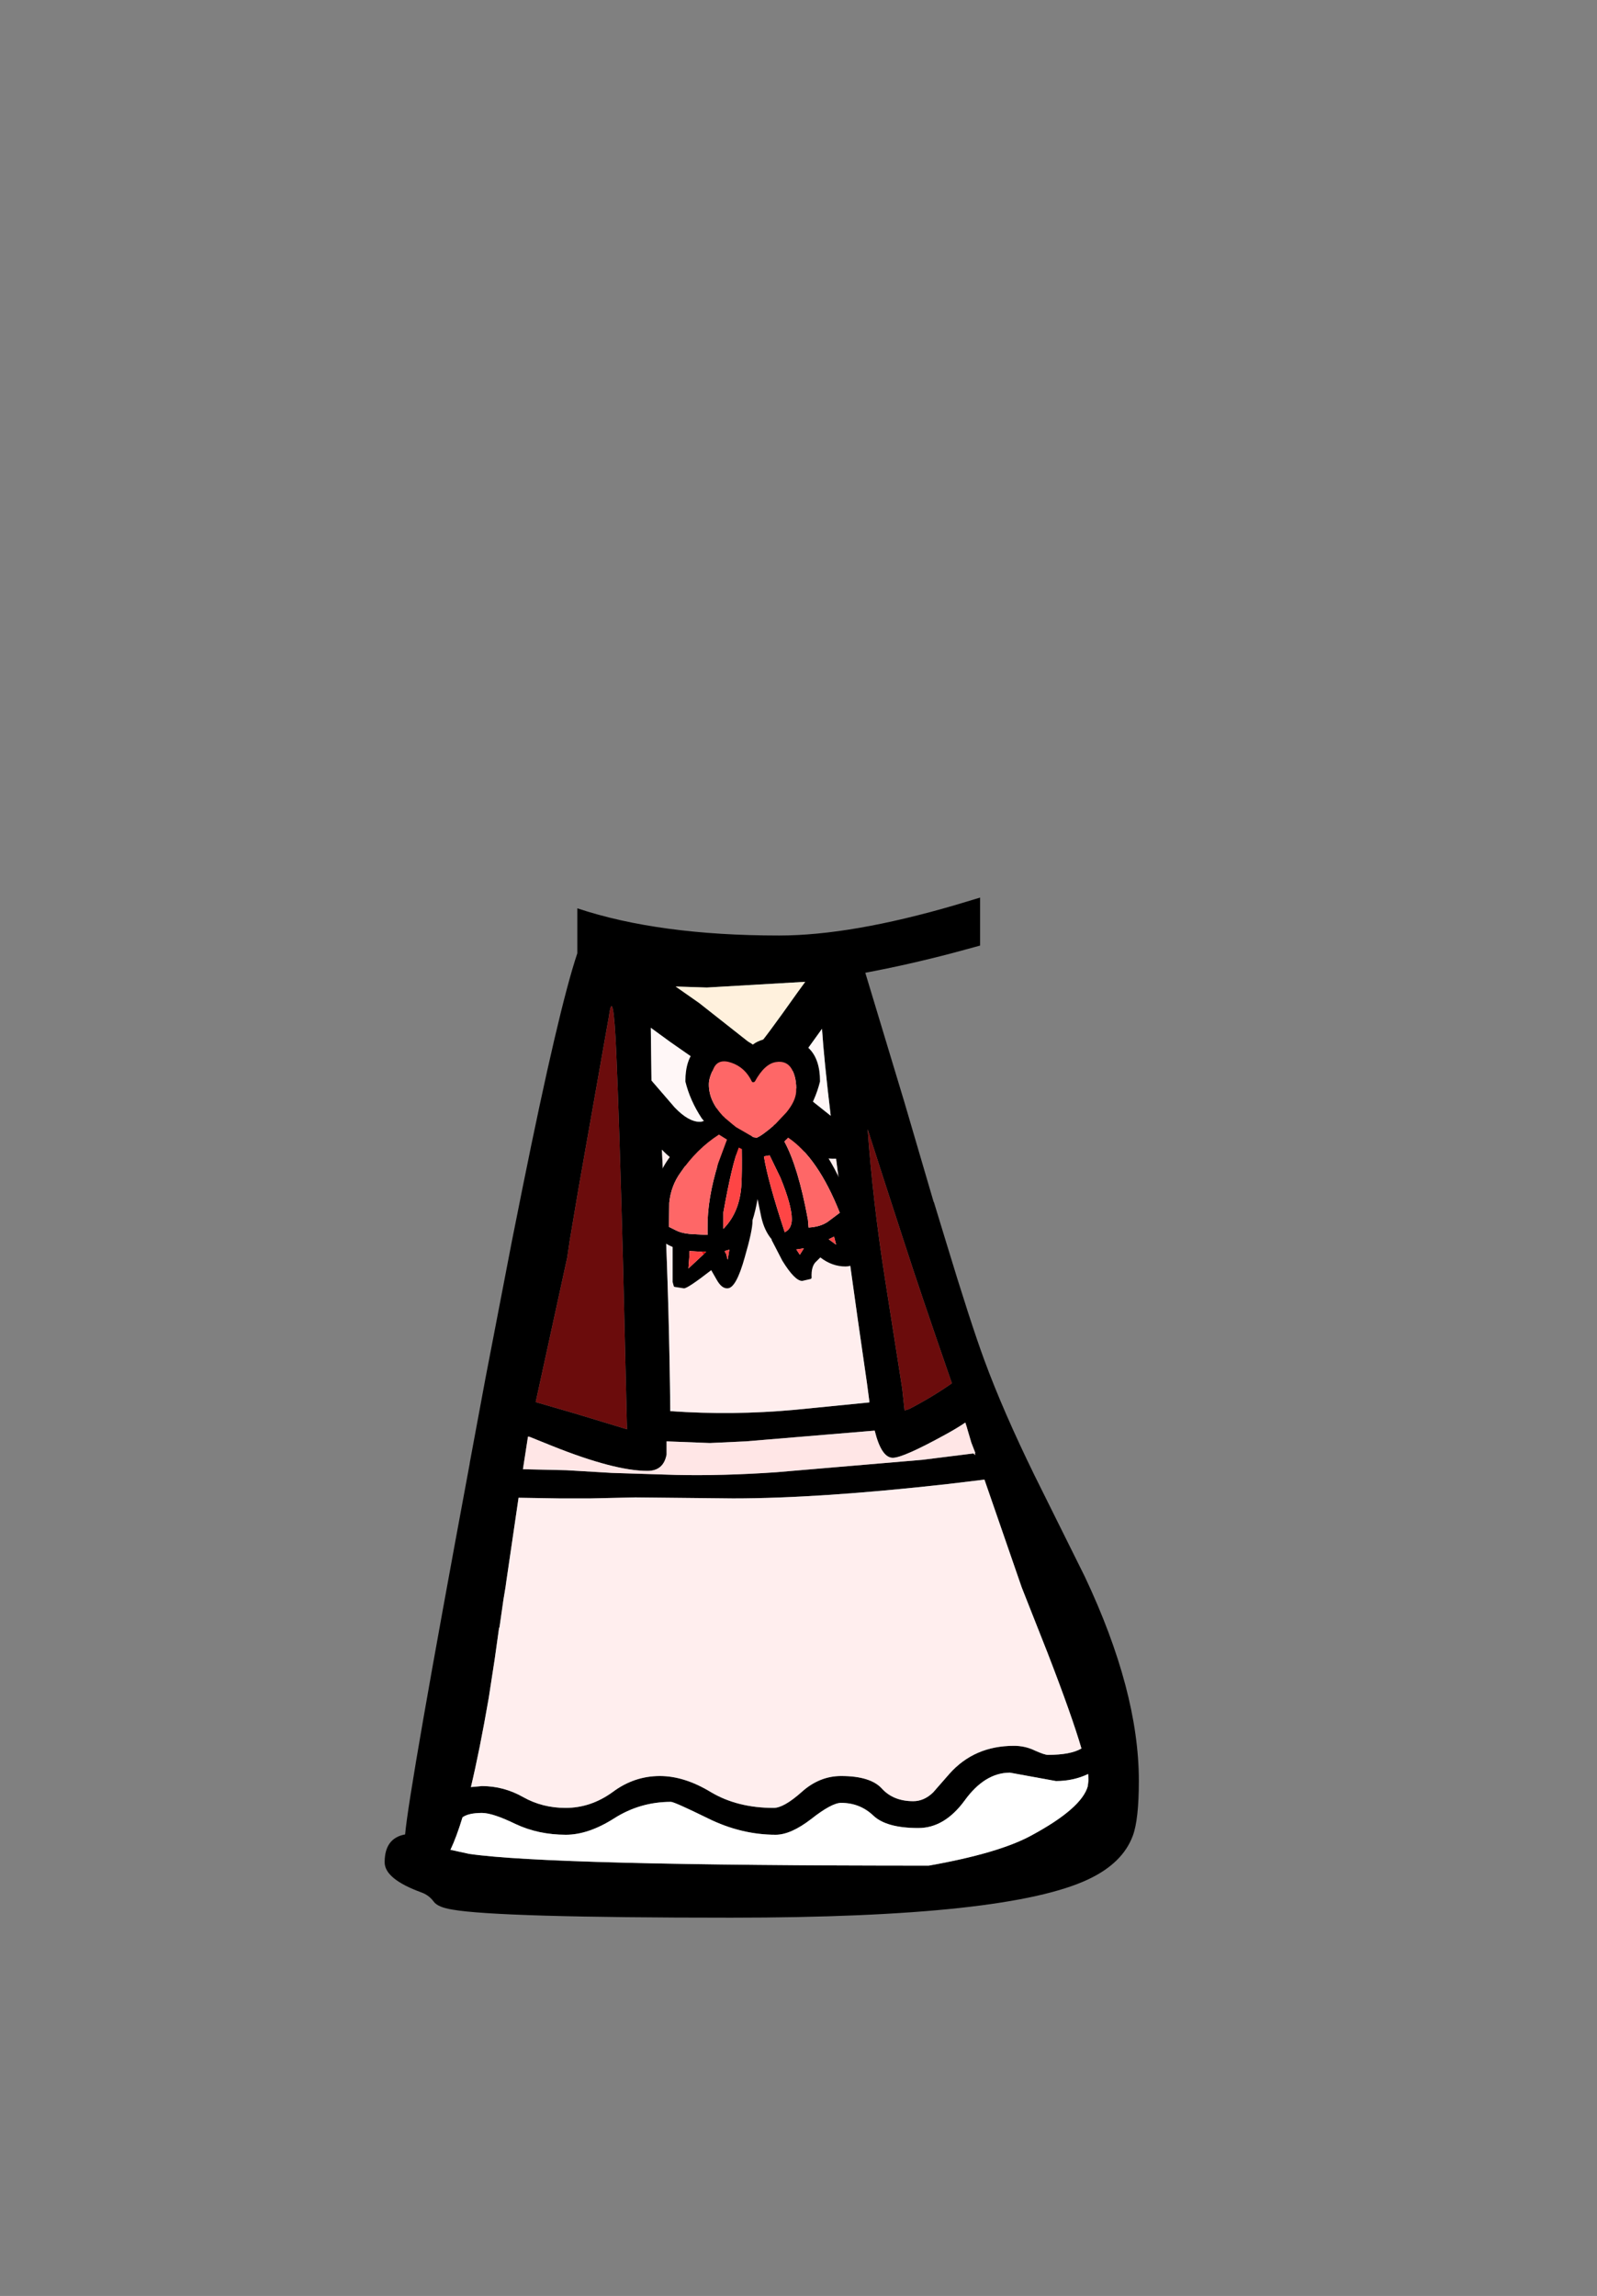 <?xml version="1.0" encoding="UTF-8" standalone="no"?>
<svg xmlns:xlink="http://www.w3.org/1999/xlink" height="342.0px" width="237.9px" xmlns="http://www.w3.org/2000/svg">
  <rect width="100%" height="100%" fill="#808080" stroke="none"/>
  <g transform="matrix(1, 0, 0, 1, 118.05, 273.9)">
    <use height="151.95" transform="matrix(1.0, 0.0, 0.0, 1.0, -60.75, -140.2)" width="112.35" xlink:href="#shape0"/>
  </g>
  <defs>
    <g id="shape0" transform="matrix(1, 0, 0, 1, 60.75, 140.2)">
      <path d="M27.95 -140.2 L27.95 -133.05 23.9 -131.95 Q17.25 -130.2 10.85 -129.0 L16.65 -109.8 21.05 -94.8 21.05 -94.9 22.85 -89.0 Q26.55 -76.8 28.6 -71.25 31.4 -63.65 36.05 -54.15 L43.55 -39.05 Q51.6 -22.0 51.6 -8.65 51.6 -2.85 50.7 -0.45 49.2 3.6 44.15 6.0 32.15 11.75 -9.15 11.75 -43.85 11.75 -50.65 10.55 -52.85 10.2 -53.45 9.35 -54.15 8.4 -55.25 8.0 -60.75 6.0 -60.75 3.5 -60.75 -0.1 -57.7 -0.65 -57.15 -7.1 -48.05 -56.05 L-48.1 -55.85 -45.75 -68.5 -41.8 -89.0 -40.2 -97.0 Q-34.85 -123.55 -32.05 -131.9 L-32.05 -138.6 Q-19.9 -134.55 -2.0 -134.55 8.75 -134.55 24.3 -139.1 L27.95 -140.2 M1.9 -127.65 L-12.75 -126.8 -17.4 -126.95 -13.9 -124.5 -5.4 -117.8 Q-4.25 -119.0 0.7 -126.0 L1.9 -127.65 M-4.15 -107.9 L-5.4 -105.65 Q-9.05 -99.7 -13.3 -99.7 -16.7 -99.7 -19.45 -102.65 L-19.0 -93.25 Q-18.35 -78.55 -18.2 -63.7 -8.85 -63.05 0.35 -63.9 L11.45 -65.0 11.45 -65.15 11.45 -65.2 11.1 -67.85 Q8.15 -88.1 6.5 -101.3 L5.9 -101.3 Q0.5 -101.3 -4.05 -107.85 L-4.1 -107.95 -4.15 -107.9 M4.4 -120.65 L2.35 -117.8 -0.9 -112.95 5.7 -107.7 Q4.7 -116.05 4.4 -120.65 M14.0 -97.0 L11.2 -105.7 Q11.95 -95.15 13.75 -83.6 L16.35 -67.05 16.7 -63.8 17.35 -64.0 Q20.75 -65.75 23.75 -67.85 18.9 -81.85 16.6 -89.0 L14.0 -97.0 M25.75 -62.0 Q24.5 -61.15 22.85 -60.25 16.5 -56.75 14.95 -56.75 13.25 -56.75 12.25 -60.8 L-6.95 -59.2 -12.3 -58.95 -18.75 -59.2 -18.75 -57.25 Q-19.2 -54.8 -21.6 -54.8 -26.5 -54.8 -35.75 -58.5 L-39.1 -59.85 -39.3 -59.95 -39.3 -59.9 -39.4 -59.9 -40.15 -55.05 -33.65 -54.9 -26.9 -54.5 -17.3 -54.2 Q-10.4 -54.05 -2.4 -54.6 L19.35 -56.45 26.95 -57.4 27.25 -57.15 27.15 -57.45 27.25 -57.45 26.65 -59.0 26.0 -61.2 26.05 -61.15 25.75 -62.0 M34.15 -37.45 L28.6 -53.5 23.2 -52.85 Q4.05 -50.7 -8.85 -50.7 L-23.4 -50.85 -30.1 -50.7 -34.7 -50.7 -40.8 -50.8 -42.75 -37.5 -42.6 -38.35 -43.05 -35.65 -43.65 -31.45 -43.7 -31.5 -43.7 -31.45 -44.35 -26.8 -45.25 -20.95 Q-46.6 -13.15 -47.9 -7.7 L-46.25 -7.85 Q-43.0 -7.85 -40.1 -6.2 -37.25 -4.6 -33.8 -4.6 -30.05 -4.6 -26.8 -6.95 -23.6 -9.35 -19.75 -9.35 -16.1 -9.35 -12.15 -6.95 -8.2 -4.6 -2.8 -4.6 -1.3 -4.6 1.35 -6.95 4.0 -9.35 7.25 -9.35 11.65 -9.35 13.35 -7.45 15.05 -5.6 18.0 -5.6 19.6 -5.6 20.95 -6.9 L23.4 -9.7 Q27.1 -13.85 33.0 -13.85 34.65 -13.85 36.1 -13.15 37.55 -12.5 38.05 -12.5 41.45 -12.5 43.05 -13.45 41.6 -18.4 38.0 -27.7 L34.15 -37.45 M2.8 -2.95 Q-0.25 -0.6 -2.5 -0.6 -7.65 -0.6 -12.6 -3.05 -17.6 -5.5 -18.1 -5.5 -22.7 -5.5 -26.55 -3.05 -30.4 -0.6 -33.75 -0.6 -37.85 -0.6 -41.25 -2.2 -44.65 -3.85 -46.25 -3.85 -48.25 -3.85 -49.15 -3.2 -50.05 -0.25 -50.95 1.65 L-50.9 1.65 -48.15 2.25 Q-36.05 4.0 20.3 4.0 30.75 2.15 35.6 -0.5 43.1 -4.55 44.0 -7.85 L44.0 -7.9 44.1 -8.75 44.05 -9.65 Q41.85 -8.6 39.25 -8.6 L32.4 -9.85 Q28.65 -9.85 25.65 -5.7 22.65 -1.6 18.75 -1.6 14.0 -1.6 12.05 -3.45 10.05 -5.35 7.25 -5.35 5.85 -5.35 2.8 -2.95 M-27.7 -120.5 L-31.85 -97.0 -33.2 -89.0 -33.55 -86.6 -38.25 -65.05 -32.4 -63.35 -24.65 -61.0 -25.25 -86.1 Q-25.8 -107.0 -26.25 -117.15 -26.7 -127.35 -27.35 -122.45 L-27.7 -120.5 M-21.0 -112.95 L-17.55 -108.95 Q-15.5 -106.8 -13.8 -106.8 -12.1 -106.8 -9.65 -111.7 L-9.25 -112.45 -18.15 -118.65 -21.1 -120.8 -21.0 -112.95" fill="#000000" fill-rule="evenodd" stroke="none"/>
      <path d="M1.9 -127.65 L0.7 -126.0 Q-4.25 -119.0 -5.4 -117.8 L-13.9 -124.5 -17.4 -126.95 -12.75 -126.8 1.9 -127.65" fill="#fff1dd" fill-rule="evenodd" stroke="none"/>
      <path d="M-4.05 -107.85 Q0.5 -101.3 5.9 -101.3 L6.5 -101.3 Q8.15 -88.1 11.1 -67.85 L11.45 -65.2 11.45 -65.15 11.45 -65.0 0.35 -63.9 Q-8.85 -63.05 -18.2 -63.7 -18.35 -78.55 -19.0 -93.25 L-19.45 -102.65 Q-16.7 -99.7 -13.3 -99.7 -9.05 -99.7 -5.4 -105.65 L-4.15 -107.9 -4.05 -107.85 M-43.65 -31.45 L-43.05 -35.65 -42.6 -38.35 -42.75 -37.5 -40.8 -50.8 -34.7 -50.7 -30.1 -50.7 -23.4 -50.85 -8.85 -50.7 Q4.05 -50.7 23.2 -52.85 L28.6 -53.5 34.15 -37.45 38.0 -27.7 Q41.6 -18.4 43.05 -13.45 41.45 -12.5 38.05 -12.5 37.55 -12.5 36.1 -13.15 34.65 -13.85 33.0 -13.85 27.1 -13.85 23.4 -9.7 L20.95 -6.9 Q19.6 -5.6 18.0 -5.6 15.05 -5.6 13.35 -7.45 11.65 -9.35 7.25 -9.35 4.0 -9.35 1.35 -6.95 -1.3 -4.6 -2.8 -4.6 -8.2 -4.6 -12.15 -6.95 -16.1 -9.35 -19.75 -9.35 -23.6 -9.35 -26.8 -6.95 -30.05 -4.6 -33.8 -4.6 -37.25 -4.6 -40.1 -6.2 -43.0 -7.85 -46.25 -7.85 L-47.9 -7.7 Q-46.6 -13.15 -45.25 -20.95 L-44.35 -26.8 -43.7 -31.45 -43.65 -31.45" fill="#ffeeee" fill-rule="evenodd" stroke="none"/>
      <path d="M4.4 -120.65 Q4.7 -116.05 5.7 -107.7 L-0.9 -112.95 2.35 -117.8 4.4 -120.65 M-21.0 -112.95 L-21.1 -120.8 -18.15 -118.65 -9.25 -112.45 -9.65 -111.7 Q-12.1 -106.8 -13.8 -106.8 -15.5 -106.8 -17.55 -108.95 L-21.0 -112.95" fill="#fff7f7" fill-rule="evenodd" stroke="none"/>
      <path d="M14.0 -97.0 L16.6 -89.0 Q18.9 -81.85 23.75 -67.85 20.75 -65.75 17.35 -64.0 L16.7 -63.8 16.35 -67.05 13.75 -83.6 Q11.95 -95.15 11.2 -105.7 L14.0 -97.0 M-39.1 -59.85 L-39.3 -59.9 -39.3 -59.95 -39.1 -59.85 M26.0 -61.2 L25.75 -62.0 26.05 -61.15 26.0 -61.2 M-27.7 -120.5 L-27.35 -122.45 Q-26.7 -127.35 -26.25 -117.15 -25.8 -107.0 -25.25 -86.1 L-24.65 -61.0 -32.4 -63.35 -38.25 -65.05 -33.55 -86.6 -33.2 -89.0 -31.85 -97.0 -27.7 -120.5" fill="#6b0c0c" fill-rule="evenodd" stroke="none"/>
      <path d="M-39.1 -59.85 L-35.75 -58.5 Q-26.5 -54.8 -21.6 -54.8 -19.2 -54.8 -18.75 -57.25 L-18.75 -59.2 -12.3 -58.95 -6.95 -59.2 12.25 -60.8 Q13.25 -56.75 14.95 -56.75 16.5 -56.75 22.85 -60.25 24.5 -61.15 25.75 -62.0 L26.0 -61.2 26.65 -59.0 27.25 -57.45 27.15 -57.45 27.25 -57.15 26.95 -57.4 19.35 -56.45 -2.4 -54.6 Q-10.4 -54.05 -17.3 -54.2 L-26.9 -54.5 -33.65 -54.9 -40.15 -55.05 -39.4 -59.9 -39.3 -59.9 -39.1 -59.85" fill="#ffe6e6" fill-rule="evenodd" stroke="none"/>
      <path d="M2.8 -2.95 Q5.85 -5.35 7.25 -5.35 10.05 -5.35 12.05 -3.45 14.0 -1.6 18.75 -1.6 22.65 -1.6 25.65 -5.7 28.65 -9.85 32.4 -9.85 L39.25 -8.6 Q41.85 -8.6 44.05 -9.65 L44.1 -8.75 44.0 -7.9 44.0 -7.85 Q43.1 -4.55 35.6 -0.5 30.75 2.15 20.3 4.0 -36.05 4.0 -48.15 2.25 L-50.9 1.65 -50.95 1.65 Q-50.05 -0.25 -49.15 -3.2 -48.25 -3.85 -46.25 -3.85 -44.65 -3.85 -41.25 -2.2 -37.85 -0.6 -33.75 -0.6 -30.4 -0.6 -26.55 -3.05 -22.7 -5.5 -18.1 -5.5 -17.6 -5.5 -12.6 -3.05 -7.65 -0.6 -2.5 -0.6 -0.25 -0.6 2.8 -2.95" fill="#ffffff" fill-rule="evenodd" stroke="none"/>
      <path d="M1.25 -106.65 Q6.4 -101.5 9.1 -92.95 L9.1 -92.85 9.05 -92.6 9.1 -92.35 Q9.1 -91.8 8.05 -90.95 L8.7 -89.6 Q9.45 -87.75 9.45 -86.8 9.45 -85.25 7.9 -85.25 5.9 -85.25 4.15 -86.6 L3.6 -86.05 Q2.75 -85.35 2.85 -83.55 L2.75 -83.4 1.45 -83.1 Q0.35 -83.1 -1.5 -86.1 L-3.05 -89.1 -3.1 -89.2 -3.1 -89.3 Q-4.2 -90.6 -4.65 -92.65 L-5.2 -95.3 Q-5.5 -93.55 -5.95 -92.15 L-5.95 -92.05 Q-5.95 -90.6 -7.1 -86.65 -8.4 -81.95 -9.7 -82.0 -10.55 -81.95 -11.3 -83.3 L-12.1 -84.7 Q-15.65 -81.95 -16.15 -82.0 L-16.2 -82.0 -17.5 -82.2 -17.65 -82.25 -17.7 -82.4 -17.85 -82.95 -17.85 -88.15 Q-19.0 -88.65 -19.85 -89.35 L-19.85 -89.4 -19.9 -89.45 -19.95 -89.5 -19.95 -89.55 Q-20.85 -90.75 -20.85 -93.6 -20.85 -101.55 -12.7 -106.35 L-13.5 -107.3 Q-15.25 -109.95 -15.95 -112.8 L-15.95 -112.85 Q-15.95 -119.3 -9.55 -119.3 -7.25 -119.3 -5.9 -118.3 -4.6 -119.3 -2.3 -119.3 4.1 -119.3 4.1 -112.85 L4.1 -112.8 Q3.4 -109.95 1.65 -107.3 L1.7 -107.3 1.25 -106.65 M2.4 -91.05 Q4.15 -91.15 5.25 -91.9 L7.05 -93.25 Q3.8 -101.45 -0.65 -104.45 L-1.2 -103.85 Q0.85 -100.1 2.3 -92.25 L2.4 -91.05 M0.6 -87.75 L1.1 -87.0 1.7 -87.95 0.7 -87.8 0.55 -87.8 0.6 -87.75 M5.4 -89.3 L6.5 -88.5 6.2 -89.7 5.4 -89.3 M-5.6 -112.8 L-5.75 -112.7 -5.95 -112.7 -6.05 -112.8 Q-7.05 -114.9 -9.1 -115.6 -11.0 -116.25 -11.7 -114.85 -12.45 -113.35 -12.45 -112.45 -12.5 -109.95 -10.35 -107.65 L-10.15 -107.5 -10.15 -107.45 -8.9 -106.4 -8.4 -106.0 -5.8 -104.5 -5.75 -104.5 -5.45 -104.45 -5.4 -104.4 Q-4.55 -104.7 -2.5 -106.5 L-0.9 -108.2 Q0.45 -109.85 0.55 -111.25 0.65 -113.3 -0.1 -114.65 -0.85 -115.95 -2.45 -115.7 -4.15 -115.45 -5.6 -112.8 M-16.7 -99.2 Q-18.1 -97.25 -18.35 -94.75 L-18.35 -94.7 -18.4 -91.15 -17.3 -90.6 Q-16.3 -90.1 -14.5 -90.05 L-12.65 -89.95 -12.65 -91.05 Q-12.7 -95.3 -11.05 -100.65 L-9.75 -104.15 -10.95 -104.9 Q-14.3 -102.75 -16.7 -99.2 M-7.55 -102.75 L-8.0 -103.0 -8.0 -102.95 Q-9.0 -100.55 -10.3 -93.25 L-10.3 -90.85 Q-7.85 -93.3 -7.6 -97.45 -7.5 -99.45 -7.55 -102.75 M-4.25 -101.65 Q-3.7 -98.1 -1.15 -90.35 -0.1 -90.85 -0.1 -92.3 -0.1 -94.35 -1.8 -98.5 L-3.4 -101.8 -4.25 -101.65 M-9.95 -87.2 L-9.9 -87.2 -9.65 -86.25 -9.4 -87.75 -10.1 -87.55 -9.95 -87.2 M-13.55 -87.45 L-15.35 -87.55 -15.35 -87.0 -15.35 -86.95 -15.5 -84.95 -13.25 -87.05 -12.85 -87.45 -13.55 -87.45" fill="#000000" fill-rule="evenodd" stroke="none"/>
      <path d="M0.7 -87.8 L1.7 -87.95 1.1 -87.0 0.6 -87.75 0.7 -87.8 M5.4 -89.3 L6.2 -89.7 6.5 -88.5 5.4 -89.3 M-8.0 -102.95 L-7.55 -102.75 Q-7.5 -99.45 -7.6 -97.45 -7.85 -93.3 -10.3 -90.85 L-10.3 -93.25 Q-9.0 -100.55 -8.0 -102.95 M-13.25 -87.05 L-15.5 -84.95 -15.35 -86.95 -15.35 -87.0 -15.35 -87.55 -13.55 -87.45 -13.25 -87.05 M-9.95 -87.2 L-10.1 -87.55 -9.4 -87.75 -9.65 -86.25 -9.9 -87.2 -9.95 -87.2 M-4.25 -101.65 L-3.4 -101.8 -1.8 -98.5 Q-0.1 -94.35 -0.1 -92.3 -0.1 -90.85 -1.15 -90.35 -3.7 -98.1 -4.25 -101.65" fill="#fe4545" fill-rule="evenodd" stroke="none"/>
      <path d="M0.7 -87.8 L0.6 -87.75 0.55 -87.8 0.7 -87.8 M-13.25 -87.05 L-13.55 -87.45 -12.85 -87.45 -13.25 -87.05" fill="#e60000" fill-rule="evenodd" stroke="none"/>
      <path d="M2.4 -91.05 L2.3 -92.25 Q0.85 -100.1 -1.2 -103.85 L-0.65 -104.45 Q3.8 -101.45 7.05 -93.25 L5.25 -91.9 Q4.15 -91.15 2.4 -91.05 M-16.7 -99.2 Q-14.3 -102.75 -10.95 -104.9 L-9.75 -104.15 -11.05 -100.65 Q-12.7 -95.3 -12.65 -91.05 L-12.65 -89.95 -14.5 -90.05 Q-16.3 -90.1 -17.3 -90.6 L-18.4 -91.15 -18.35 -94.7 -18.35 -94.75 Q-18.1 -97.25 -16.7 -99.2 M-5.6 -112.8 Q-4.15 -115.45 -2.45 -115.7 -0.85 -115.95 -0.1 -114.65 0.65 -113.3 0.55 -111.25 0.45 -109.85 -0.9 -108.2 L-2.5 -106.5 Q-4.55 -104.7 -5.4 -104.4 L-5.45 -104.45 -5.75 -104.5 -5.8 -104.5 -8.4 -106.0 -8.9 -106.4 -10.15 -107.45 -10.15 -107.5 -10.35 -107.65 Q-12.5 -109.95 -12.45 -112.45 -12.45 -113.35 -11.7 -114.85 -11.0 -116.25 -9.1 -115.6 -7.05 -114.9 -6.05 -112.8 L-5.95 -112.7 -5.75 -112.7 -5.6 -112.8" fill="#fe6767" fill-rule="evenodd" stroke="none"/>
      <path d="M-8.0 -102.95 L-8.0 -103.0 -7.55 -102.75 -8.0 -102.95" fill="#bb0000" fill-rule="evenodd" stroke="none"/>
    </g>
  </defs>
</svg>
